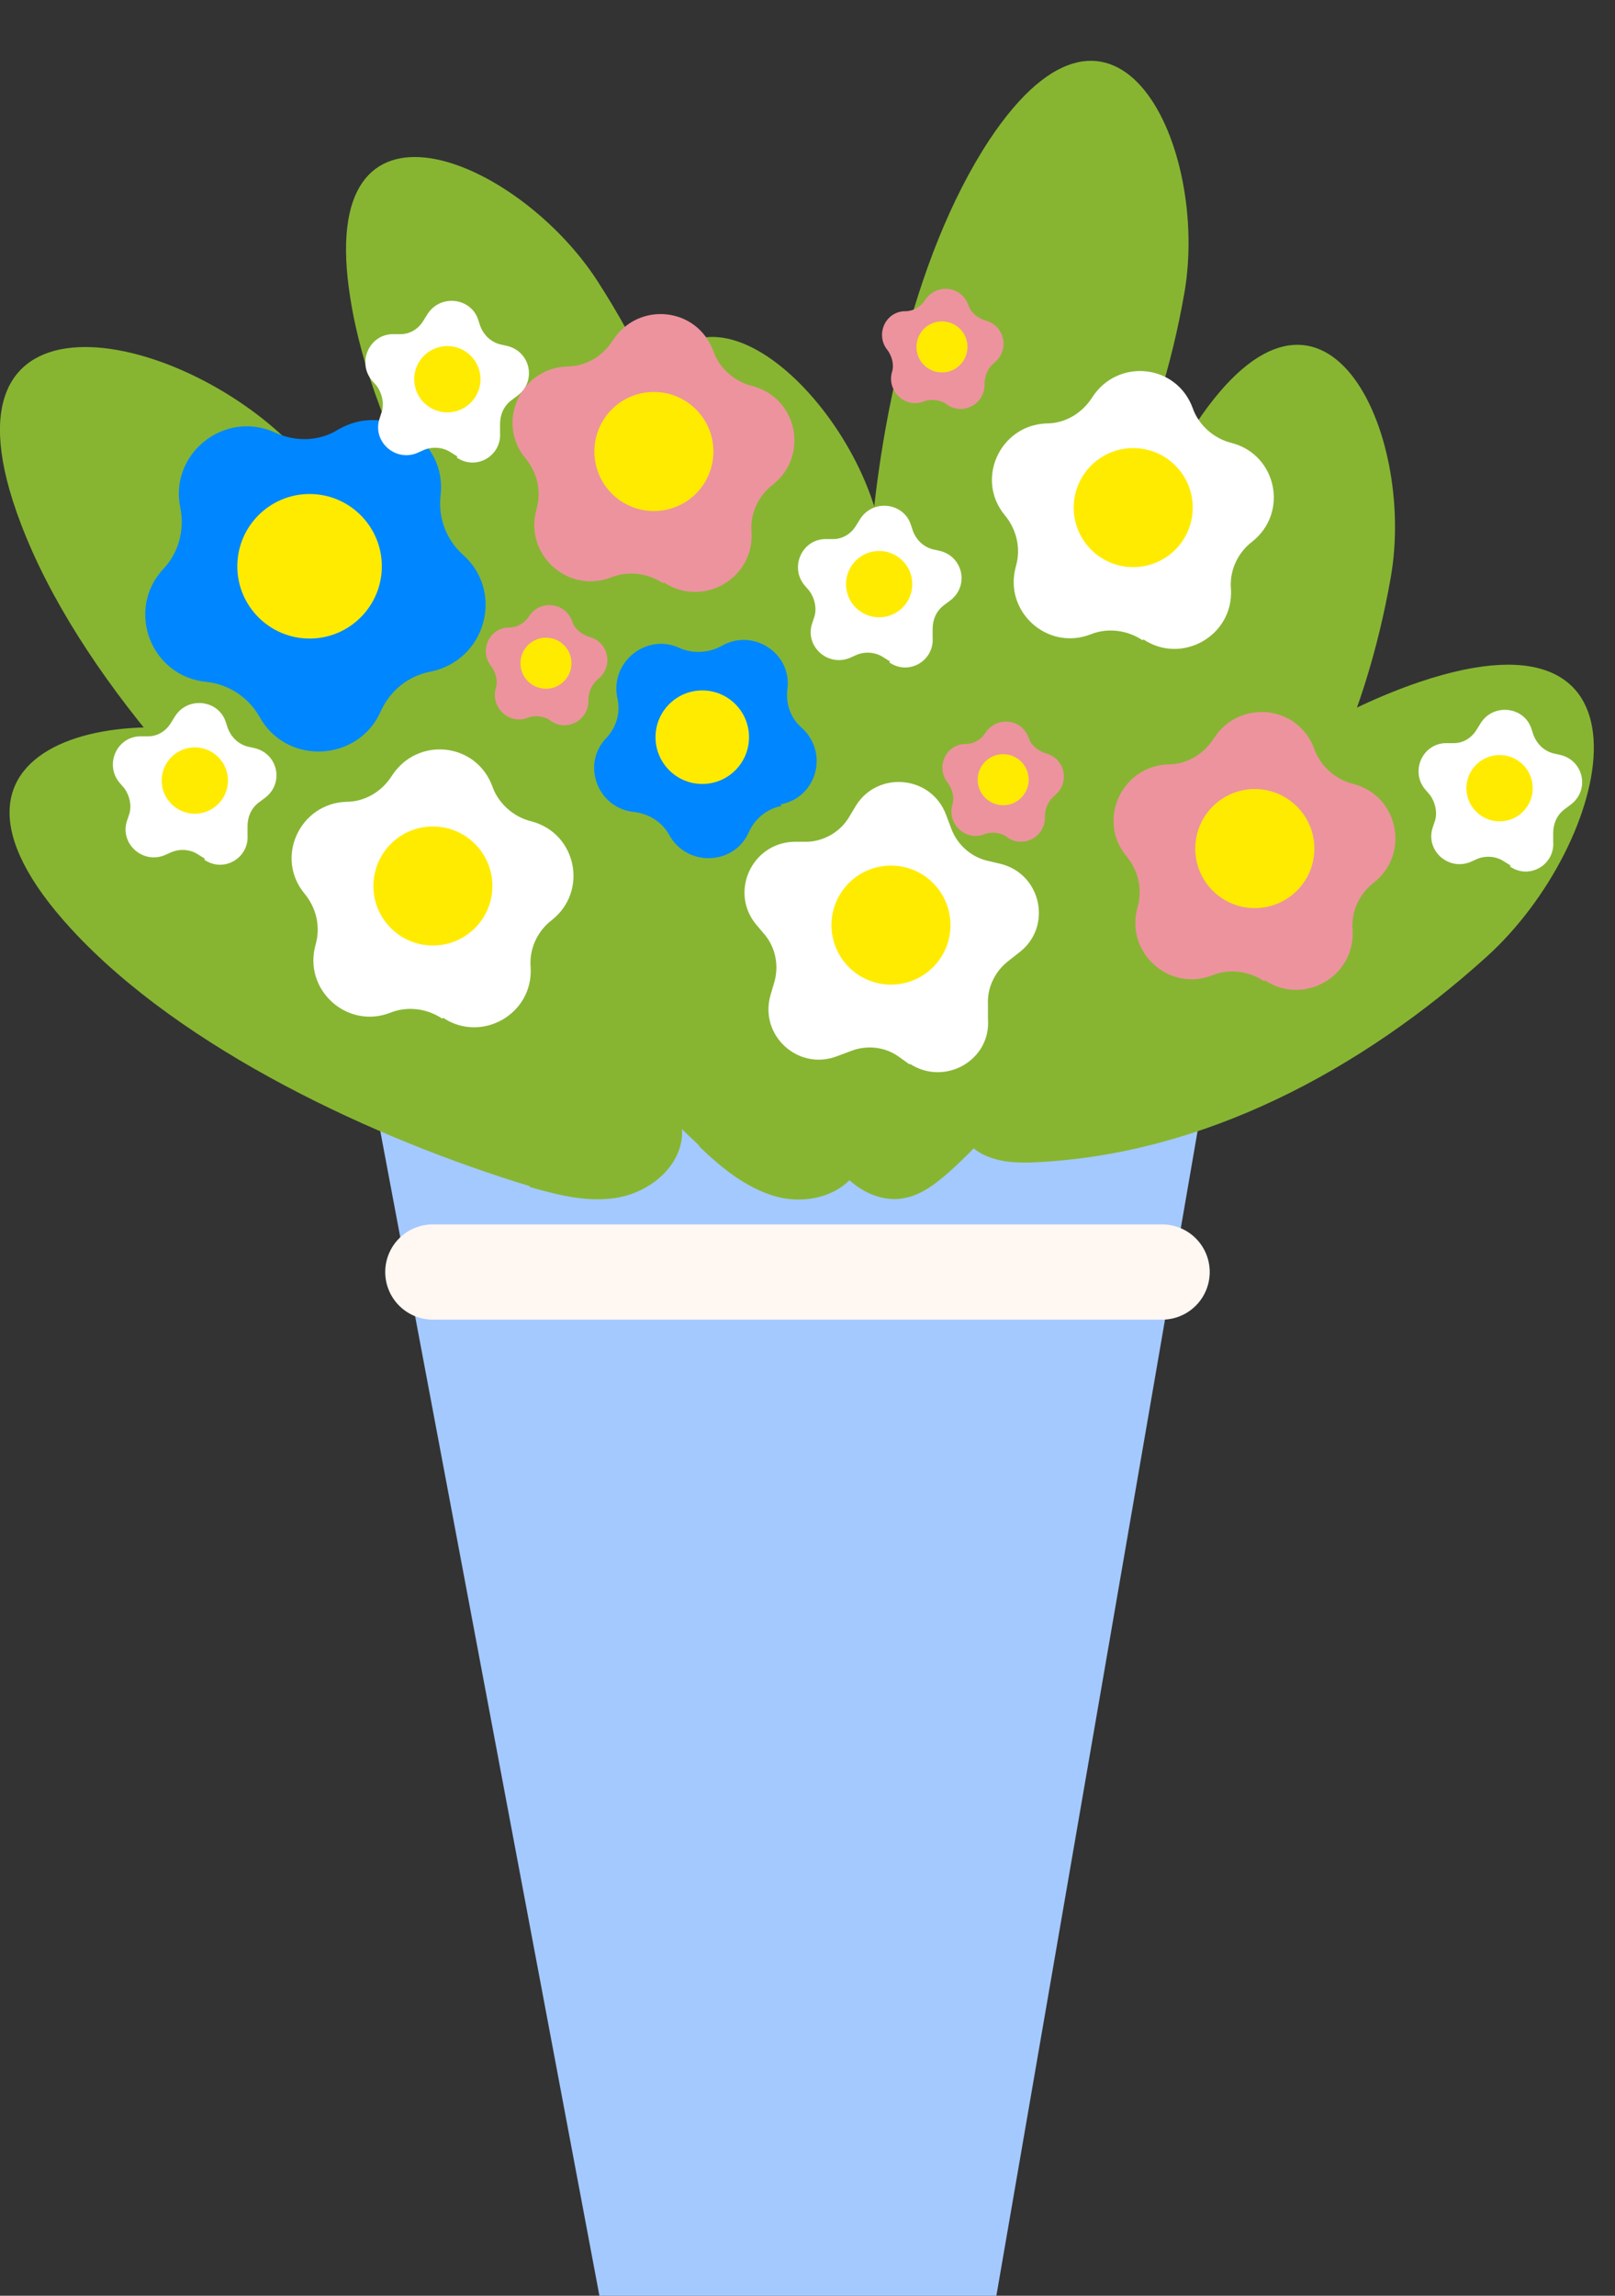 <svg width="19" height="27" viewBox="0 0 19 27" fill="none" xmlns="http://www.w3.org/2000/svg">
<rect x="0" y="0" width="19" height="27" fill="#333333" stroke="none"/>
<g id="vase">
<g id="Group">
<g id="Group_2">
<path id="Vector" d="M4.402 12.92L7.052 27H11.722L14.112 13.17L4.402 12.92Z" fill="#A4C9FF"/>
<path id="Vector_2" d="M5.092 14.96H13.672" stroke="#FFF7F2" stroke-width="1.12" stroke-linecap="round" stroke-linejoin="round"/>
<path id="Vector_3" d="M14.662 11.71C14.442 11.56 14.172 11.53 13.922 11.63C13.312 11.87 12.682 11.31 12.862 10.67C12.932 10.42 12.882 10.15 12.712 9.95C12.292 9.44 12.642 8.68 13.302 8.65C13.562 8.65 13.802 8.5 13.942 8.28C14.292 7.73 15.132 7.82 15.362 8.44C15.452 8.69 15.652 8.87 15.912 8.94C16.552 9.1 16.722 9.93 16.202 10.33C15.992 10.49 15.882 10.74 15.902 11C15.942 11.66 15.212 12.07 14.662 11.71Z" fill="#ED939E"/>
<path id="Vector_4" d="M14.532 10.68C14.996 10.68 15.372 10.304 15.372 9.84C15.372 9.376 14.996 9 14.532 9C14.069 9 13.692 9.376 13.692 9.84C13.692 10.304 14.069 10.68 14.532 10.68Z" fill="#FFEB00"/>
<g id="Group_3">
<path id="Vector_5" d="M4.122 10.96C4.402 11.18 4.712 11.4 5.062 11.47C5.412 11.54 5.832 11.41 5.992 11.09C6.092 10.9 6.082 10.68 6.072 10.46C5.912 8.48 4.842 6.66 3.452 5.25C2.062 3.83 -0.858 3.26 0.242 6.15C0.922 7.95 2.642 9.78 4.122 10.96Z" fill="#87B532"/>
<path id="Vector_6" d="M8.513 10.69C8.643 10.98 8.793 11.27 9.033 11.46C9.283 11.65 9.653 11.72 9.913 11.54C10.063 11.43 10.152 11.26 10.223 11.08C10.902 9.48 10.803 7.64 10.293 5.98C9.783 4.32 7.743 2.71 7.433 5.4C7.243 7.07 7.833 9.18 8.513 10.69Z" fill="#87B532"/>
<path id="Vector_7" d="M12.642 10.18C12.622 10.49 12.622 10.82 12.762 11.11C12.892 11.4 13.202 11.62 13.512 11.58C13.692 11.55 13.852 11.43 13.992 11.31C15.322 10.19 16.062 8.5 16.362 6.79C16.662 5.08 15.572 2.73 14.072 4.98C13.142 6.39 12.722 8.53 12.642 10.18Z" fill="#87B532"/>
<path id="Vector_8" d="M10.213 6.84C10.193 7.15 10.193 7.48 10.333 7.77C10.463 8.06 10.773 8.28 11.083 8.24C11.263 8.21 11.423 8.09 11.563 7.97C12.893 6.85 13.633 5.16 13.933 3.45C14.233 1.74 13.143 -0.61 11.643 1.64C10.713 3.05 10.293 5.19 10.213 6.84Z" fill="#87B532"/>
<path id="Vector_9" d="M6.582 8.32C6.782 8.56 7.002 8.8 7.292 8.92C7.582 9.04 7.962 9.01 8.162 8.76C8.282 8.61 8.312 8.42 8.342 8.24C8.562 6.52 7.972 4.77 7.032 3.31C6.092 1.85 3.692 0.84 4.122 3.51C4.382 5.17 5.532 7.04 6.592 8.31L6.582 8.32Z" fill="#87B532"/>
<path id="Vector_10" d="M11.752 11.71C11.522 11.98 11.282 12.28 11.202 12.63C11.122 12.98 11.232 13.4 11.552 13.57C11.742 13.67 11.962 13.68 12.172 13.67C14.162 13.58 16.022 12.58 17.492 11.25C18.962 9.92 19.642 7.03 16.702 8.02C14.872 8.64 12.982 10.28 11.752 11.71Z" fill="#87B532"/>
<path id="Vector_11" d="M9.602 12.54C9.602 12.9 9.602 13.27 9.772 13.59C9.932 13.91 10.292 14.16 10.642 14.09C10.852 14.05 11.022 13.91 11.182 13.77C12.652 12.43 13.432 10.47 13.702 8.51C13.972 6.55 12.632 3.9 11.012 6.54C10.012 8.18 9.612 10.65 9.592 12.54H9.602Z" fill="#87B532"/>
<path id="Vector_12" d="M8.223 13.48C8.483 13.73 8.773 13.97 9.123 14.07C9.473 14.17 9.893 14.07 10.082 13.77C10.193 13.59 10.213 13.37 10.213 13.15C10.213 11.17 9.303 9.27 8.033 7.74C6.763 6.22 3.903 5.41 4.763 8.38C5.293 10.23 6.853 12.19 8.233 13.48H8.223Z" fill="#87B532"/>
<path id="Vector_13" d="M6.232 13.96C6.582 14.06 6.942 14.15 7.292 14.08C7.642 14.01 7.982 13.74 8.022 13.38C8.042 13.17 7.952 12.96 7.862 12.77C6.982 10.99 5.302 9.7 3.482 8.9C1.662 8.1 -1.258 8.65 0.842 10.93C2.152 12.35 4.422 13.4 6.232 13.95V13.96Z" fill="#87B532"/>
</g>
<path id="Vector_14" d="M9.193 9.48C9.023 9.51 8.883 9.63 8.813 9.78C8.643 10.18 8.083 10.2 7.873 9.82C7.793 9.67 7.633 9.57 7.463 9.55C7.033 9.51 6.833 8.99 7.133 8.68C7.253 8.55 7.303 8.38 7.263 8.21C7.173 7.79 7.603 7.44 7.993 7.62C8.153 7.69 8.333 7.68 8.483 7.6C8.853 7.38 9.323 7.68 9.263 8.11C9.243 8.28 9.303 8.45 9.433 8.56C9.753 8.85 9.613 9.38 9.183 9.46L9.193 9.48Z" fill="#0087FF"/>
<path id="Vector_15" d="M8.262 9.22C8.566 9.22 8.812 8.974 8.812 8.67C8.812 8.366 8.566 8.12 8.262 8.12C7.959 8.12 7.712 8.366 7.712 8.67C7.712 8.974 7.959 9.22 8.262 9.22Z" fill="#FFEB00"/>
<path id="Vector_16" d="M5.062 7.9C4.803 7.95 4.593 8.12 4.482 8.36C4.223 8.96 3.373 9.01 3.053 8.43C2.922 8.2 2.693 8.05 2.433 8.02C1.773 7.96 1.473 7.17 1.923 6.69C2.103 6.5 2.172 6.23 2.123 5.98C1.982 5.34 2.643 4.81 3.243 5.09C3.483 5.2 3.763 5.19 3.982 5.05C4.553 4.72 5.263 5.18 5.183 5.83C5.153 6.09 5.253 6.35 5.442 6.52C5.942 6.96 5.713 7.77 5.062 7.9Z" fill="#0087FF"/>
<path id="Vector_17" d="M3.642 7.51C4.112 7.51 4.492 7.129 4.492 6.66C4.492 6.191 4.112 5.81 3.642 5.81C3.173 5.81 2.792 6.191 2.792 6.66C2.792 7.129 3.173 7.51 3.642 7.51Z" fill="#FFEB00"/>
<path id="Vector_18" d="M14.873 11.54C14.693 11.42 14.463 11.39 14.263 11.47C13.753 11.67 13.233 11.2 13.383 10.67C13.443 10.46 13.393 10.24 13.253 10.07C12.903 9.65 13.193 9.01 13.743 8.99C13.963 8.99 14.163 8.87 14.283 8.68C14.583 8.22 15.273 8.29 15.463 8.81C15.533 9.01 15.713 9.17 15.923 9.22C16.453 9.36 16.593 10.04 16.163 10.38C15.993 10.51 15.893 10.72 15.913 10.94C15.943 11.49 15.333 11.83 14.883 11.53L14.873 11.54Z" fill="#ED939E"/>
<path id="Vector_19" d="M14.762 10.68C15.149 10.68 15.463 10.367 15.463 9.98C15.463 9.593 15.149 9.28 14.762 9.28C14.376 9.28 14.062 9.593 14.062 9.98C14.062 10.367 14.376 10.68 14.762 10.68Z" fill="#FFEB00"/>
<path id="Vector_20" d="M11.843 9.84C11.763 9.79 11.663 9.78 11.583 9.81C11.363 9.9 11.143 9.69 11.203 9.47C11.233 9.38 11.203 9.28 11.153 9.21C11.003 9.03 11.123 8.75 11.363 8.75C11.453 8.75 11.543 8.7 11.593 8.62C11.723 8.42 12.023 8.45 12.103 8.68C12.133 8.77 12.213 8.83 12.303 8.86C12.533 8.92 12.593 9.21 12.403 9.36C12.333 9.42 12.293 9.51 12.293 9.6C12.303 9.84 12.043 9.98 11.853 9.85L11.843 9.84Z" fill="#ED939E"/>
<path id="Vector_21" d="M11.802 9.47C11.968 9.47 12.102 9.336 12.102 9.17C12.102 9.004 11.968 8.87 11.802 8.87C11.637 8.87 11.502 9.004 11.502 9.17C11.502 9.336 11.637 9.47 11.802 9.47Z" fill="#FFEB00"/>
<path id="Vector_22" d="M11.133 4.75C11.053 4.7 10.953 4.69 10.873 4.72C10.653 4.81 10.433 4.6 10.493 4.38C10.523 4.29 10.493 4.19 10.443 4.12C10.293 3.94 10.413 3.66 10.653 3.66C10.743 3.66 10.833 3.61 10.883 3.53C11.013 3.33 11.313 3.36 11.393 3.59C11.423 3.68 11.503 3.74 11.593 3.77C11.823 3.83 11.883 4.12 11.693 4.27C11.623 4.33 11.583 4.42 11.583 4.51C11.593 4.75 11.333 4.89 11.143 4.76L11.133 4.75Z" fill="#ED939E"/>
<path id="Vector_23" d="M11.082 4.38C11.248 4.38 11.382 4.246 11.382 4.08C11.382 3.914 11.248 3.78 11.082 3.78C10.916 3.78 10.782 3.914 10.782 4.08C10.782 4.246 10.916 4.38 11.082 4.38Z" fill="#FFEB00"/>
<path id="Vector_24" d="M6.472 8.47C6.392 8.42 6.292 8.41 6.212 8.44C5.992 8.53 5.772 8.32 5.832 8.1C5.862 8.01 5.832 7.91 5.782 7.84C5.632 7.66 5.752 7.38 5.992 7.38C6.082 7.38 6.172 7.33 6.222 7.25C6.352 7.05 6.652 7.08 6.732 7.31C6.762 7.4 6.842 7.46 6.932 7.49C7.162 7.55 7.222 7.84 7.032 7.99C6.962 8.05 6.922 8.14 6.922 8.23C6.932 8.47 6.672 8.61 6.482 8.48L6.472 8.47Z" fill="#ED939E"/>
<path id="Vector_25" d="M6.423 8.1C6.588 8.1 6.723 7.966 6.723 7.8C6.723 7.634 6.588 7.5 6.423 7.5C6.257 7.5 6.123 7.634 6.123 7.8C6.123 7.966 6.257 8.1 6.423 8.1Z" fill="#FFEB00"/>
<path id="Vector_26" d="M7.802 6.86C7.622 6.74 7.392 6.71 7.192 6.79C6.682 6.99 6.162 6.52 6.312 5.99C6.372 5.78 6.322 5.56 6.182 5.39C5.832 4.97 6.122 4.33 6.672 4.31C6.892 4.31 7.092 4.19 7.212 4C7.512 3.54 8.202 3.61 8.392 4.13C8.462 4.33 8.642 4.49 8.852 4.54C9.382 4.68 9.522 5.36 9.092 5.7C8.922 5.83 8.822 6.04 8.842 6.26C8.872 6.81 8.262 7.15 7.812 6.85L7.802 6.86Z" fill="#ED939E"/>
<path id="Vector_27" d="M7.693 6.01C8.079 6.01 8.393 5.697 8.393 5.31C8.393 4.923 8.079 4.61 7.693 4.61C7.306 4.61 6.993 4.923 6.993 5.31C6.993 5.697 7.306 6.01 7.693 6.01Z" fill="#FFEB00"/>
<path id="Vector_28" d="M5.203 11.98C5.023 11.86 4.793 11.83 4.593 11.91C4.083 12.11 3.563 11.64 3.713 11.11C3.773 10.9 3.723 10.68 3.583 10.51C3.233 10.09 3.523 9.45 4.073 9.43C4.293 9.43 4.493 9.31 4.613 9.12C4.913 8.66 5.603 8.73 5.793 9.25C5.863 9.45 6.043 9.61 6.253 9.66C6.783 9.8 6.923 10.48 6.493 10.82C6.323 10.95 6.223 11.16 6.243 11.38C6.273 11.93 5.663 12.27 5.213 11.97L5.203 11.98Z" fill="white"/>
<path id="Vector_29" d="M5.093 11.12C5.479 11.12 5.793 10.807 5.793 10.42C5.793 10.033 5.479 9.72 5.093 9.72C4.706 9.72 4.393 10.033 4.393 10.42C4.393 10.807 4.706 11.12 5.093 11.12Z" fill="#FFEB00"/>
<path id="Vector_30" d="M10.703 12.52L10.563 12.42C10.403 12.31 10.193 12.29 10.013 12.36L9.853 12.42C9.393 12.6 8.933 12.18 9.063 11.71L9.113 11.54C9.163 11.35 9.123 11.15 9.003 11L8.893 10.87C8.583 10.49 8.843 9.92 9.333 9.9H9.503C9.703 9.89 9.883 9.78 9.983 9.62L10.073 9.47C10.333 9.06 10.963 9.12 11.133 9.59L11.193 9.75C11.263 9.93 11.413 10.07 11.603 10.12L11.773 10.16C12.253 10.28 12.383 10.9 11.993 11.2L11.853 11.31C11.703 11.43 11.613 11.62 11.623 11.81V11.98C11.663 12.47 11.113 12.78 10.703 12.51V12.52Z" fill="white"/>
<path id="Vector_31" d="M10.482 11.58C10.869 11.58 11.182 11.267 11.182 10.88C11.182 10.493 10.869 10.18 10.482 10.18C10.096 10.18 9.782 10.493 9.782 10.88C9.782 11.267 10.096 11.58 10.482 11.58Z" fill="#FFEB00"/>
<path id="Vector_32" d="M10.472 7.78L10.392 7.73C10.302 7.67 10.182 7.66 10.082 7.7L9.992 7.74C9.732 7.84 9.472 7.6 9.552 7.34L9.582 7.25C9.612 7.15 9.582 7.03 9.522 6.95L9.462 6.88C9.292 6.67 9.432 6.35 9.702 6.34H9.802C9.912 6.34 10.012 6.28 10.072 6.18L10.122 6.1C10.272 5.87 10.622 5.91 10.712 6.16L10.742 6.25C10.782 6.35 10.862 6.43 10.972 6.46L11.062 6.48C11.332 6.55 11.402 6.89 11.182 7.06L11.102 7.12C11.012 7.19 10.972 7.29 10.972 7.4V7.5C10.992 7.77 10.692 7.95 10.462 7.79L10.472 7.78Z" fill="white"/>
<path id="Vector_33" d="M10.343 7.26C10.558 7.26 10.733 7.085 10.733 6.87C10.733 6.655 10.558 6.48 10.343 6.48C10.127 6.48 9.953 6.655 9.953 6.87C9.953 7.085 10.127 7.26 10.343 7.26Z" fill="#FFEB00"/>
<path id="Vector_34" d="M5.383 5.37L5.303 5.32C5.213 5.26 5.093 5.25 4.992 5.29L4.902 5.33C4.643 5.43 4.383 5.19 4.463 4.93L4.492 4.84C4.522 4.74 4.492 4.62 4.433 4.54L4.372 4.47C4.202 4.26 4.343 3.94 4.612 3.93H4.713C4.822 3.93 4.923 3.87 4.982 3.77L5.032 3.69C5.183 3.46 5.532 3.5 5.622 3.75L5.652 3.84C5.692 3.94 5.772 4.02 5.883 4.05L5.973 4.07C6.242 4.14 6.312 4.48 6.093 4.65L6.013 4.71C5.923 4.78 5.883 4.88 5.883 4.99V5.09C5.902 5.36 5.603 5.54 5.372 5.38L5.383 5.37Z" fill="white"/>
<path id="Vector_35" d="M5.263 4.85C5.478 4.85 5.653 4.675 5.653 4.46C5.653 4.245 5.478 4.07 5.263 4.07C5.047 4.07 4.873 4.245 4.873 4.46C4.873 4.675 5.047 4.85 5.263 4.85Z" fill="#FFEB00"/>
<path id="Vector_36" d="M2.412 10.1L2.332 10.05C2.242 9.99 2.122 9.98 2.022 10.02L1.932 10.06C1.672 10.16 1.412 9.92 1.492 9.66L1.522 9.57C1.552 9.47 1.522 9.35 1.462 9.27L1.402 9.2C1.232 8.99 1.372 8.67 1.642 8.66H1.742C1.852 8.66 1.952 8.6 2.012 8.5L2.062 8.42C2.212 8.19 2.562 8.23 2.652 8.48L2.682 8.57C2.722 8.67 2.802 8.75 2.912 8.78L3.002 8.8C3.272 8.87 3.342 9.21 3.122 9.38L3.042 9.44C2.952 9.51 2.912 9.61 2.912 9.72V9.82C2.932 10.09 2.632 10.27 2.402 10.11L2.412 10.1Z" fill="white"/>
<path id="Vector_37" d="M2.292 9.57C2.508 9.57 2.682 9.395 2.682 9.18C2.682 8.965 2.508 8.79 2.292 8.79C2.077 8.79 1.902 8.965 1.902 9.18C1.902 9.395 2.077 9.57 2.292 9.57Z" fill="#FFEB00"/>
<path id="Vector_38" d="M17.773 10.18L17.693 10.13C17.603 10.07 17.483 10.06 17.383 10.1L17.293 10.14C17.033 10.24 16.773 10 16.853 9.74L16.883 9.65C16.913 9.55 16.883 9.43 16.823 9.35L16.763 9.28C16.593 9.07 16.733 8.75 17.003 8.74H17.103C17.213 8.74 17.313 8.68 17.373 8.58L17.423 8.5C17.573 8.27 17.923 8.31 18.013 8.56L18.043 8.65C18.083 8.75 18.163 8.83 18.273 8.86L18.363 8.88C18.633 8.95 18.703 9.29 18.483 9.46L18.403 9.52C18.313 9.59 18.273 9.69 18.273 9.8V9.9C18.293 10.17 17.993 10.35 17.763 10.19L17.773 10.18Z" fill="white"/>
<path id="Vector_39" d="M17.642 9.66C17.858 9.66 18.032 9.485 18.032 9.27C18.032 9.055 17.858 8.88 17.642 8.88C17.427 8.88 17.252 9.055 17.252 9.27C17.252 9.485 17.427 9.66 17.642 9.66Z" fill="#FFEB00"/>
<path id="Vector_40" d="M13.442 7.53C13.262 7.41 13.032 7.38 12.832 7.46C12.322 7.66 11.802 7.19 11.952 6.66C12.012 6.45 11.962 6.23 11.822 6.06C11.472 5.64 11.762 5 12.312 4.98C12.532 4.98 12.732 4.86 12.852 4.67C13.152 4.21 13.842 4.28 14.032 4.8C14.102 5 14.282 5.16 14.492 5.21C15.022 5.35 15.162 6.03 14.732 6.37C14.562 6.5 14.462 6.71 14.482 6.93C14.512 7.48 13.902 7.82 13.452 7.52L13.442 7.53Z" fill="white"/>
<path id="Vector_41" d="M13.332 6.67C13.719 6.67 14.032 6.357 14.032 5.97C14.032 5.583 13.719 5.27 13.332 5.27C12.946 5.27 12.632 5.583 12.632 5.97C12.632 6.357 12.946 6.67 13.332 6.67Z" fill="#FFEB00"/>
</g>
</g>
</g>
</svg>
